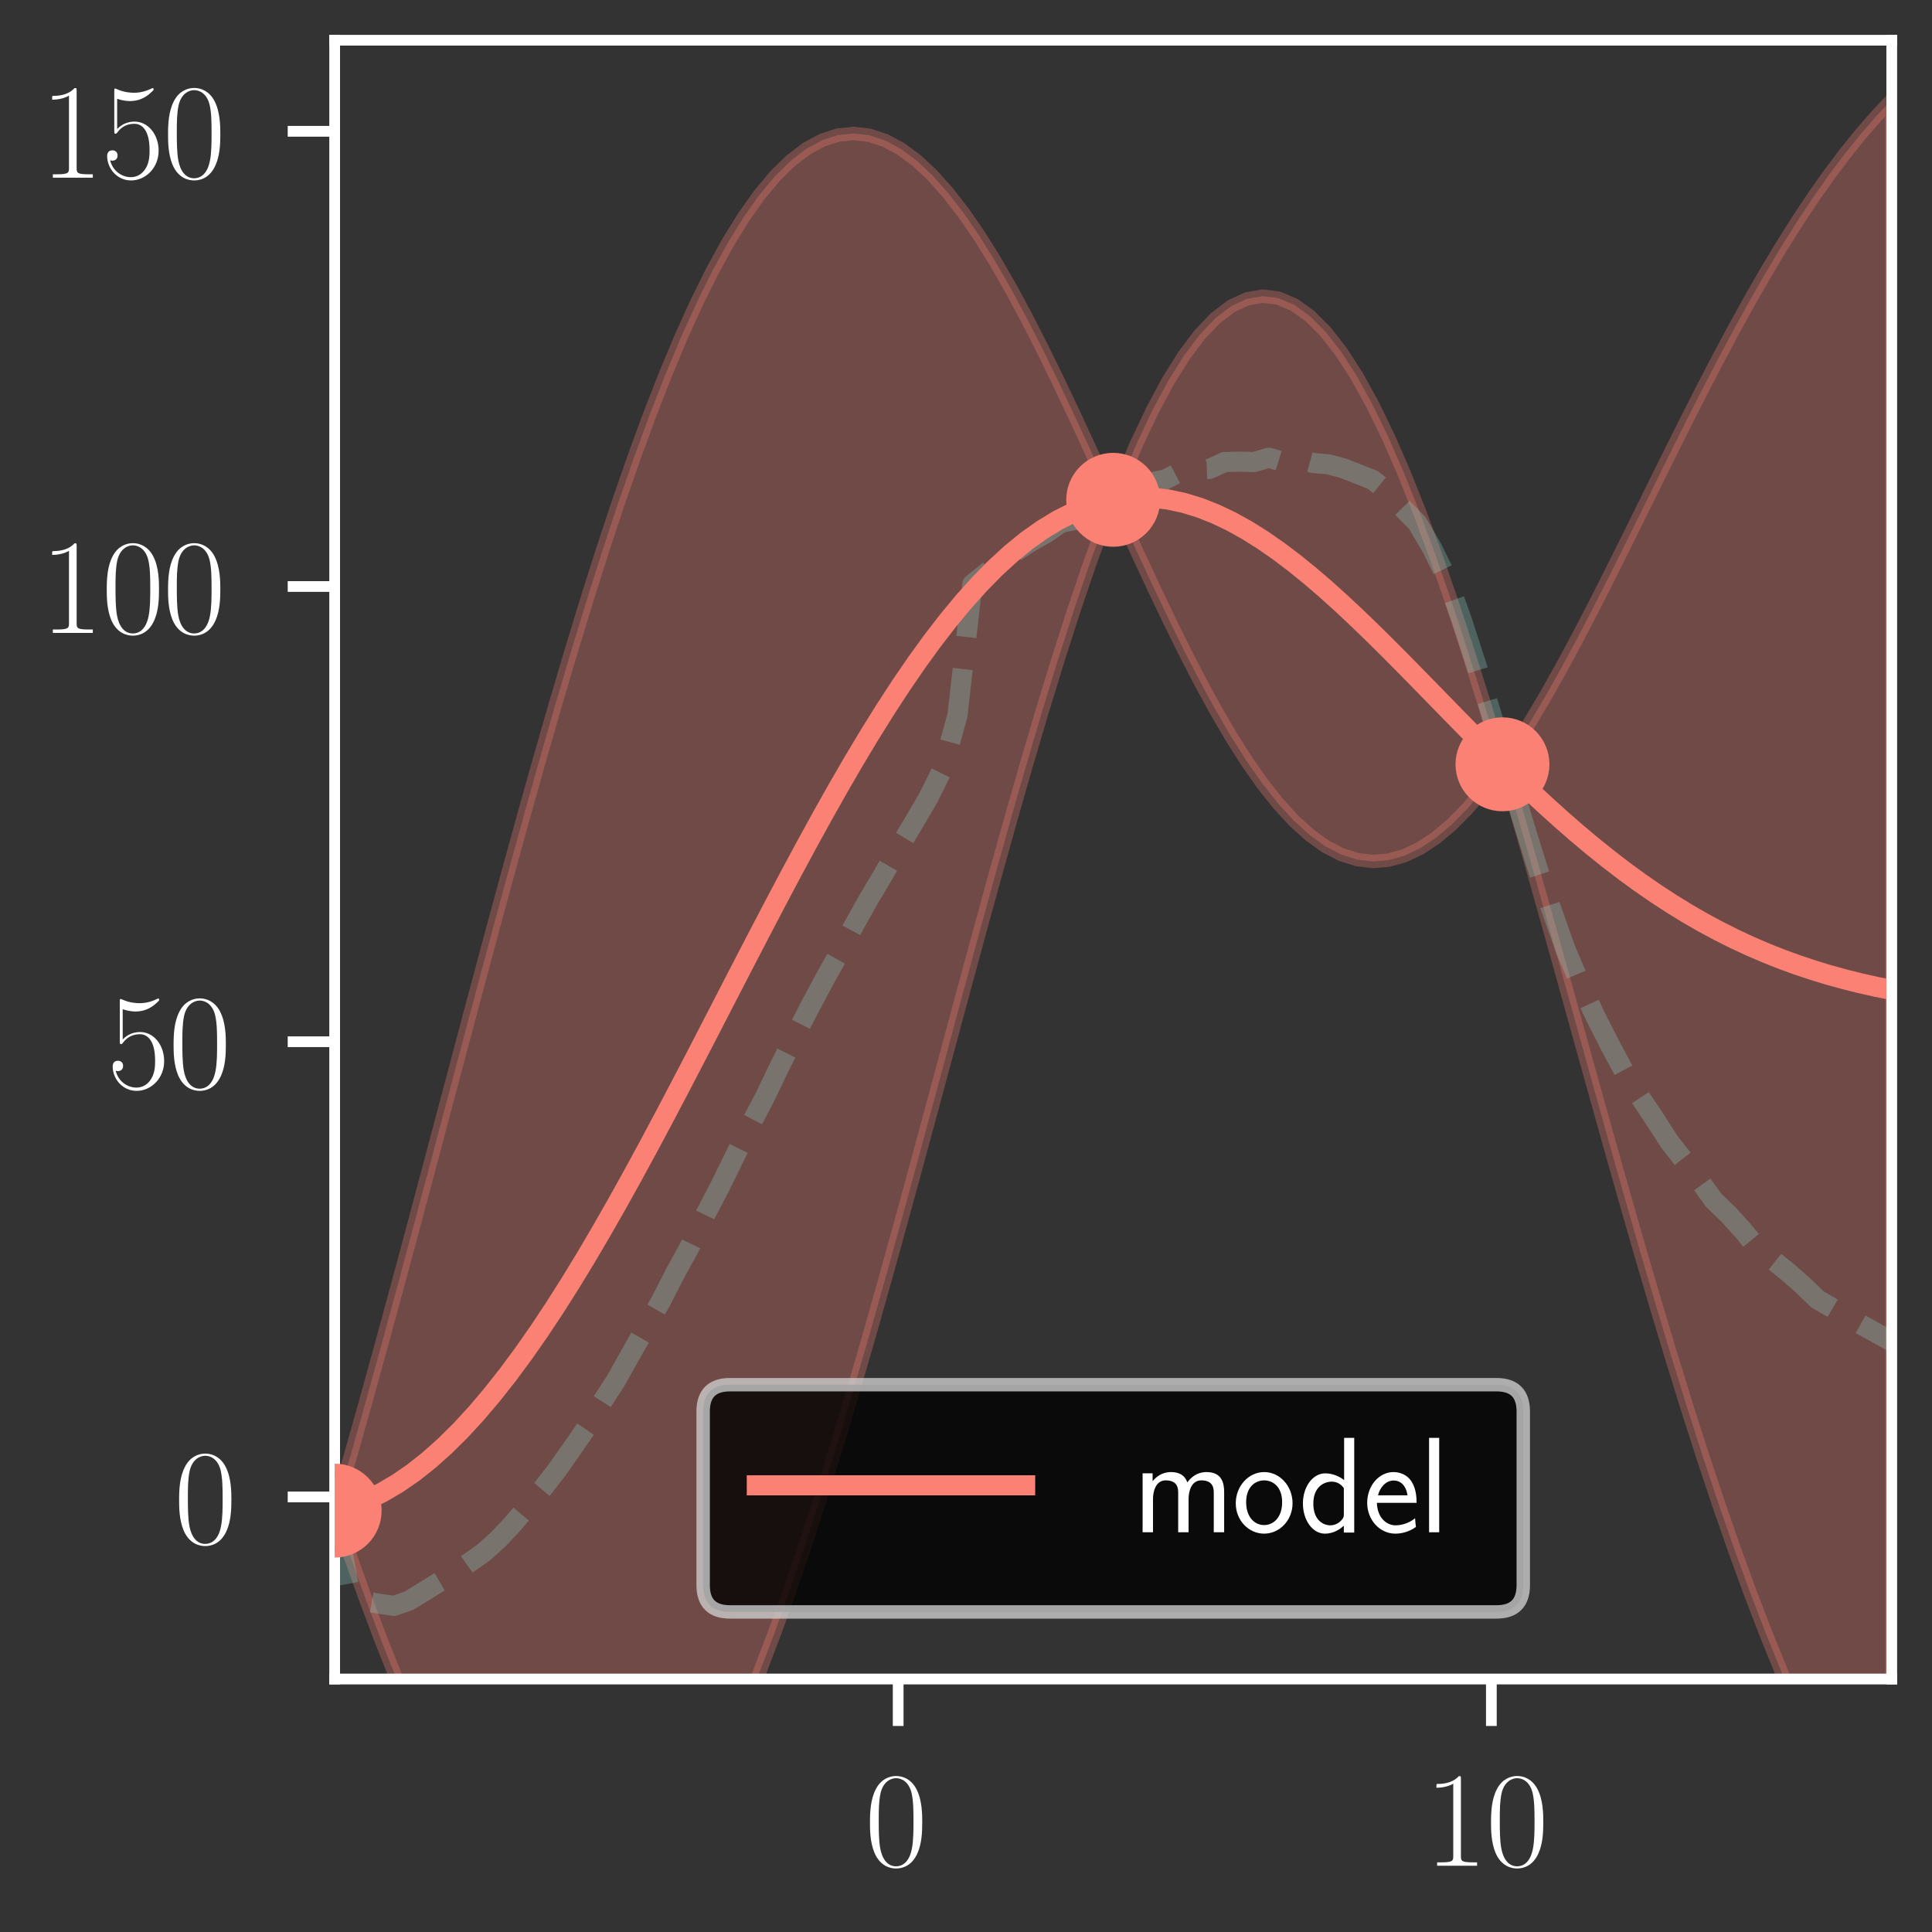 <?xml version="1.0" encoding="utf-8" standalone="no"?>
<!DOCTYPE svg PUBLIC "-//W3C//DTD SVG 1.1//EN"
  "http://www.w3.org/Graphics/SVG/1.1/DTD/svg11.dtd">
<svg xmlns:xlink="http://www.w3.org/1999/xlink" width="144pt" height="144pt" viewBox="0 0 144 144" xmlns="http://www.w3.org/2000/svg" version="1.1">
 <rect x="0" y="0" width="144" height="144" fill="#333333" stroke="none"/>
 <defs>
  <style type="text/css">*{stroke-linejoin: round; stroke-linecap: butt}</style>
 </defs>
 <g id="figure_1">
  <g id="patch_1">
   <path d="M 0 144 
L 144 144 
L 144 0 
L 0 0 
L 0 144 
z
" style="fill: none"/>
  </g>
  <g id="axes_1">
   <g id="patch_2">
    <path d="M 24.944 125.144 
L 141 125.144 
L 141 3 
L 24.944 3 
L 24.944 125.144 
z
" style="fill: none"/>
   </g>
   <g id="FillBetweenPolyCollection_1">
    <defs>
     <path id="mbb6518636d" d="M 24.944 -31.485 
L 24.944 -31.329 
L 26.117 -27.99 
L 27.289 -24.719 
L 28.461 -21.609 
L 29.633 -18.676 
L 30.806 -15.933 
L 31.978 -13.395 
L 33.15 -11.073 
L 34.322 -8.981 
L 35.495 -7.127 
L 36.667 -5.522 
L 37.839 -4.173 
L 39.012 -3.087 
L 40.184 -2.27 
L 41.356 -1.726 
L 42.528 -1.458 
L 43.701 -1.469 
L 44.873 -1.758 
L 46.045 -2.326 
L 47.218 -3.171 
L 48.39 -4.289 
L 49.562 -5.678 
L 50.734 -7.331 
L 51.907 -9.243 
L 53.079 -11.406 
L 54.251 -13.813 
L 55.423 -16.453 
L 56.596 -19.317 
L 57.768 -22.392 
L 58.94 -25.667 
L 60.113 -29.127 
L 61.285 -32.758 
L 62.457 -36.545 
L 63.629 -40.47 
L 64.802 -44.515 
L 65.974 -48.663 
L 67.146 -52.894 
L 68.319 -57.186 
L 69.491 -61.518 
L 70.663 -65.869 
L 71.835 -70.215 
L 73.008 -74.533 
L 74.18 -78.8 
L 75.352 -82.991 
L 76.524 -87.082 
L 77.697 -91.05 
L 78.869 -94.87 
L 80.041 -98.519 
L 81.214 -101.974 
L 82.386 -105.212 
L 83.558 -105.458 
L 84.73 -102.9 
L 85.903 -100.377 
L 87.075 -97.913 
L 88.247 -95.532 
L 89.42 -93.254 
L 90.592 -91.101 
L 91.764 -89.09 
L 92.936 -87.241 
L 94.109 -85.569 
L 95.281 -84.089 
L 96.453 -82.813 
L 97.625 -81.752 
L 98.798 -80.914 
L 99.97 -80.306 
L 101.142 -79.931 
L 102.315 -79.791 
L 103.487 -79.886 
L 104.659 -80.212 
L 105.831 -80.764 
L 107.004 -81.537 
L 108.176 -82.52 
L 109.348 -83.703 
L 110.521 -85.074 
L 111.693 -86.617 
L 112.865 -84.023 
L 114.037 -79.935 
L 115.21 -75.778 
L 116.382 -71.578 
L 117.554 -67.358 
L 118.726 -63.142 
L 119.899 -58.95 
L 121.071 -54.805 
L 122.243 -50.724 
L 123.416 -46.727 
L 124.588 -42.829 
L 125.76 -39.045 
L 126.932 -35.389 
L 128.105 -31.871 
L 129.277 -28.502 
L 130.449 -25.289 
L 131.622 -22.237 
L 132.794 -19.352 
L 133.966 -16.636 
L 135.138 -14.09 
L 136.311 -11.713 
L 137.483 -9.505 
L 138.655 -7.462 
L 139.827 -5.58 
L 141 -3.854 
L 141 -136.574 
L 141 -136.574 
L 139.827 -135.322 
L 138.655 -133.968 
L 137.483 -132.51 
L 136.311 -130.949 
L 135.138 -129.285 
L 133.966 -127.52 
L 132.794 -125.658 
L 131.622 -123.702 
L 130.449 -121.66 
L 129.277 -119.537 
L 128.105 -117.344 
L 126.932 -115.089 
L 125.76 -112.783 
L 124.588 -110.44 
L 123.416 -108.073 
L 122.243 -105.696 
L 121.071 -103.326 
L 119.899 -100.977 
L 118.726 -98.668 
L 117.554 -96.416 
L 116.382 -94.238 
L 115.21 -92.152 
L 114.037 -90.176 
L 112.865 -88.328 
L 111.693 -88.027 
L 110.521 -91.904 
L 109.348 -95.644 
L 108.176 -99.219 
L 107.004 -102.604 
L 105.831 -105.779 
L 104.659 -108.72 
L 103.487 -111.407 
L 102.315 -113.823 
L 101.142 -115.949 
L 99.97 -117.77 
L 98.798 -119.274 
L 97.625 -120.448 
L 96.453 -121.286 
L 95.281 -121.781 
L 94.109 -121.928 
L 92.936 -121.726 
L 91.764 -121.178 
L 90.592 -120.286 
L 89.42 -119.056 
L 88.247 -117.498 
L 87.075 -115.621 
L 85.903 -113.439 
L 84.73 -110.966 
L 83.558 -108.22 
L 82.386 -108.036 
L 81.214 -110.599 
L 80.041 -113.13 
L 78.869 -115.606 
L 77.697 -118.004 
L 76.524 -120.303 
L 75.352 -122.482 
L 74.18 -124.521 
L 73.008 -126.403 
L 71.835 -128.11 
L 70.663 -129.626 
L 69.491 -130.938 
L 68.319 -132.033 
L 67.146 -132.9 
L 65.974 -133.53 
L 64.802 -133.916 
L 63.629 -134.052 
L 62.457 -133.933 
L 61.285 -133.556 
L 60.113 -132.92 
L 58.94 -132.026 
L 57.768 -130.875 
L 56.596 -129.469 
L 55.423 -127.814 
L 54.251 -125.913 
L 53.079 -123.775 
L 51.907 -121.405 
L 50.734 -118.814 
L 49.562 -116.009 
L 48.39 -113.001 
L 47.218 -109.802 
L 46.045 -106.423 
L 44.873 -102.876 
L 43.701 -99.175 
L 42.528 -95.334 
L 41.356 -91.366 
L 40.184 -87.288 
L 39.012 -83.113 
L 37.839 -78.858 
L 36.667 -74.539 
L 35.495 -70.172 
L 34.322 -65.774 
L 33.15 -61.36 
L 31.978 -56.948 
L 30.806 -52.554 
L 29.633 -48.194 
L 28.461 -43.884 
L 27.289 -39.64 
L 26.117 -35.477 
L 24.944 -31.485 
z
" style="stroke: #fa8174; stroke-opacity: 0.3"/>
    </defs>
    <g clip-path="url(#p095fb999c1)">
     <use xlink:href="#mbb6518636d" x="0" y="144" style="fill: #fa8174; fill-opacity: 0.3; stroke: #fa8174; stroke-opacity: 0.3"/>
    </g>
   </g>
   <g id="matplotlib.axis_1">
    <g id="xtick_1">
     <g id="line2d_1">
      <defs>
       <path id="m42ac7fd932" d="M 0 0 
L 0 3.5 
" style="stroke: #ffffff; stroke-width: 0.8"/>
      </defs>
      <g>
       <use xlink:href="#m42ac7fd932" x="66.945" y="125.144" style="fill: #ffffff; stroke: #ffffff; stroke-width: 0.8"/>
      </g>
     </g>
     <g id="text_1">
      <!-- $\mathdefault{0}$ -->
      <g style="fill: #ffffff" transform="translate(64.455 139.063) scale(0.1 -0.1)">
       <defs>
        <path id="CMR17-30" d="M 2688 2025 
C 2688 2416 2682 3080 2413 3591 
C 2176 4039 1798 4198 1466 4198 
C 1158 4198 768 4058 525 3597 
C 269 3118 243 2524 243 2025 
C 243 1661 250 1106 448 619 
C 723 -39 1216 -128 1466 -128 
C 1760 -128 2208 -7 2470 600 
C 2662 1042 2688 1559 2688 2025 
z
M 1466 -26 
C 1056 -26 813 325 723 812 
C 653 1188 653 1738 653 2096 
C 653 2588 653 2997 736 3387 
C 858 3929 1216 4096 1466 4096 
C 1728 4096 2067 3923 2189 3400 
C 2272 3036 2278 2607 2278 2096 
C 2278 1680 2278 1169 2202 792 
C 2067 95 1690 -26 1466 -26 
z
" transform="scale(0.016)"/>
       </defs>
       <use xlink:href="#CMR17-30" transform="scale(0.996)"/>
      </g>
     </g>
    </g>
    <g id="xtick_2">
     <g id="line2d_2">
      <g>
       <use xlink:href="#m42ac7fd932" x="111.157" y="125.144" style="fill: #ffffff; stroke: #ffffff; stroke-width: 0.8"/>
      </g>
     </g>
     <g id="text_2">
      <!-- $\mathdefault{10}$ -->
      <g style="fill: #ffffff" transform="translate(106.176 139.063) scale(0.1 -0.1)">
       <defs>
        <path id="CMR17-31" d="M 1702 4058 
C 1702 4192 1696 4192 1606 4192 
C 1357 3916 979 3827 621 3827 
C 602 3827 570 3827 563 3808 
C 557 3795 557 3782 557 3648 
C 755 3648 1088 3686 1344 3839 
L 1344 461 
C 1344 236 1331 160 781 160 
L 589 160 
L 589 0 
C 896 0 1216 0 1523 0 
C 1830 0 2150 0 2458 0 
L 2458 160 
L 2266 160 
C 1715 160 1702 230 1702 458 
L 1702 4058 
z
" transform="scale(0.016)"/>
       </defs>
       <use xlink:href="#CMR17-31" transform="scale(0.996)"/>
       <use xlink:href="#CMR17-30" transform="translate(45.69 0) scale(0.996)"/>
      </g>
     </g>
    </g>
   </g>
   <g id="matplotlib.axis_2">
    <g id="ytick_1">
     <g id="line2d_3">
      <defs>
       <path id="me7cb1761f9" d="M 0 0 
L -3.5 0 
" style="stroke: #ffffff; stroke-width: 0.8"/>
      </defs>
      <g>
       <use xlink:href="#me7cb1761f9" x="24.944" y="111.573" style="fill: #ffffff; stroke: #ffffff; stroke-width: 0.8"/>
      </g>
     </g>
     <g id="text_3">
      <!-- $\mathdefault{0}$ -->
      <g style="fill: #ffffff" transform="translate(12.963 115.032) scale(0.1 -0.1)">
       <use xlink:href="#CMR17-30" transform="scale(0.996)"/>
      </g>
     </g>
    </g>
    <g id="ytick_2">
     <g id="line2d_4">
      <g>
       <use xlink:href="#me7cb1761f9" x="24.944" y="77.644" style="fill: #ffffff; stroke: #ffffff; stroke-width: 0.8"/>
      </g>
     </g>
     <g id="text_4">
      <!-- $\mathdefault{50}$ -->
      <g style="fill: #ffffff" transform="translate(7.982 81.103) scale(0.1 -0.1)">
       <defs>
        <path id="CMR17-35" d="M 730 3692 
C 794 3666 1056 3584 1325 3584 
C 1920 3584 2246 3911 2432 4100 
C 2432 4157 2432 4192 2394 4192 
C 2387 4192 2374 4192 2323 4163 
C 2099 4058 1837 3973 1517 3973 
C 1325 3973 1037 3999 723 4139 
C 653 4171 640 4171 634 4171 
C 602 4171 595 4164 595 4037 
L 595 2203 
C 595 2089 595 2057 659 2057 
C 691 2057 704 2070 736 2114 
C 941 2401 1222 2522 1542 2522 
C 1766 2522 2246 2382 2246 1289 
C 2246 1085 2246 715 2054 421 
C 1894 159 1645 25 1370 25 
C 947 25 518 320 403 814 
C 429 807 480 795 506 795 
C 589 795 749 840 749 1038 
C 749 1210 627 1280 506 1280 
C 358 1280 262 1190 262 1011 
C 262 454 704 -128 1382 -128 
C 2042 -128 2669 440 2669 1264 
C 2669 2030 2170 2624 1549 2624 
C 1222 2624 947 2503 730 2274 
L 730 3692 
z
" transform="scale(0.016)"/>
       </defs>
       <use xlink:href="#CMR17-35" transform="scale(0.996)"/>
       <use xlink:href="#CMR17-30" transform="translate(45.69 0) scale(0.996)"/>
      </g>
     </g>
    </g>
    <g id="ytick_3">
     <g id="line2d_5">
      <g>
       <use xlink:href="#me7cb1761f9" x="24.944" y="43.715" style="fill: #ffffff; stroke: #ffffff; stroke-width: 0.8"/>
      </g>
     </g>
     <g id="text_5">
      <!-- $\mathdefault{100}$ -->
      <g style="fill: #ffffff" transform="translate(3 47.174) scale(0.1 -0.1)">
       <use xlink:href="#CMR17-31" transform="scale(0.996)"/>
       <use xlink:href="#CMR17-30" transform="translate(45.69 0) scale(0.996)"/>
       <use xlink:href="#CMR17-30" transform="translate(91.381 0) scale(0.996)"/>
      </g>
     </g>
    </g>
    <g id="ytick_4">
     <g id="line2d_6">
      <g>
       <use xlink:href="#me7cb1761f9" x="24.944" y="9.786" style="fill: #ffffff; stroke: #ffffff; stroke-width: 0.8"/>
      </g>
     </g>
     <g id="text_6">
      <!-- $\mathdefault{150}$ -->
      <g style="fill: #ffffff" transform="translate(3 13.245) scale(0.1 -0.1)">
       <use xlink:href="#CMR17-31" transform="scale(0.996)"/>
       <use xlink:href="#CMR17-35" transform="translate(45.69 0) scale(0.996)"/>
       <use xlink:href="#CMR17-30" transform="translate(91.381 0) scale(0.996)"/>
      </g>
     </g>
    </g>
   </g>
   <g id="line2d_7">
    <path d="M 24.944 112.593 
L 26.05 118.483 
L 27.155 119.344 
L 28.26 119.534 
L 29.365 119.691 
L 30.471 119.312 
L 31.576 118.635 
L 32.681 117.95 
L 33.787 117.314 
L 34.892 116.526 
L 35.997 115.756 
L 37.102 114.771 
L 38.208 113.598 
L 40.418 110.986 
L 41.524 109.551 
L 42.629 107.987 
L 43.734 106.386 
L 44.839 104.555 
L 45.945 102.834 
L 47.05 100.853 
L 48.155 98.923 
L 49.261 96.978 
L 50.366 94.821 
L 51.471 92.809 
L 52.577 90.518 
L 53.682 88.398 
L 54.787 86.145 
L 55.892 83.905 
L 56.998 81.806 
L 58.103 79.496 
L 59.208 77.312 
L 60.314 75.142 
L 61.419 73.07 
L 62.524 71.089 
L 63.629 69.017 
L 64.735 67.038 
L 65.84 65.179 
L 66.945 63.257 
L 68.051 61.412 
L 69.156 59.536 
L 70.261 57.316 
L 71.366 53.304 
L 72.472 43.537 
L 73.577 42.648 
L 74.682 41.892 
L 75.788 41.049 
L 76.893 40.342 
L 77.998 39.719 
L 79.103 38.958 
L 80.209 38.741 
L 81.314 37.764 
L 82.419 37.253 
L 83.525 36.993 
L 84.63 36.262 
L 85.735 35.962 
L 86.841 35.747 
L 87.946 35.165 
L 89.051 34.992 
L 90.156 34.95 
L 91.262 34.441 
L 92.367 34.408 
L 93.472 34.439 
L 94.578 34.113 
L 95.683 34.451 
L 96.788 34.21 
L 97.893 34.51 
L 98.999 34.607 
L 100.104 34.899 
L 101.209 35.331 
L 102.315 35.766 
L 103.42 36.645 
L 104.525 37.851 
L 105.63 38.972 
L 106.736 40.856 
L 107.841 43.107 
L 108.946 46.198 
L 110.052 49.608 
L 111.157 53.224 
L 112.262 56.967 
L 113.367 60.716 
L 114.473 64.324 
L 115.578 67.636 
L 116.683 70.752 
L 117.789 73.347 
L 118.894 75.718 
L 119.999 77.896 
L 121.105 79.965 
L 122.21 81.719 
L 123.315 83.382 
L 124.42 85.094 
L 125.526 86.51 
L 126.631 87.933 
L 127.736 89.47 
L 128.842 90.531 
L 129.947 91.756 
L 131.052 93.109 
L 132.157 93.937 
L 133.263 94.817 
L 134.368 95.791 
L 135.473 96.861 
L 136.579 97.493 
L 137.684 98.145 
L 138.789 98.768 
L 139.894 99.378 
L 141 99.994 
" clip-path="url(#p095fb999c1)" style="fill: none; stroke-dasharray: 5.55,2.4; stroke-dashoffset: 0; stroke: #8dd3c7; stroke-opacity: 0.3; stroke-width: 1.5"/>
   </g>
   <g id="line2d_8">
    <path d="M 24.944 112.593 
L 26.117 112.267 
L 27.289 111.821 
L 28.461 111.254 
L 29.633 110.565 
L 30.806 109.757 
L 31.978 108.829 
L 33.15 107.783 
L 34.322 106.623 
L 35.495 105.35 
L 36.667 103.969 
L 37.839 102.484 
L 39.012 100.9 
L 40.184 99.221 
L 41.356 97.454 
L 42.528 95.604 
L 43.701 93.678 
L 44.873 91.683 
L 46.045 89.626 
L 47.218 87.514 
L 48.39 85.355 
L 49.562 83.157 
L 50.734 80.928 
L 51.907 78.676 
L 53.079 76.409 
L 54.251 74.137 
L 55.423 71.867 
L 56.596 69.607 
L 57.768 67.367 
L 58.94 65.154 
L 60.113 62.976 
L 61.285 60.843 
L 62.457 58.761 
L 63.629 56.739 
L 64.802 54.784 
L 65.974 52.903 
L 67.146 51.103 
L 68.319 49.391 
L 69.491 47.772 
L 70.663 46.253 
L 71.835 44.838 
L 73.008 43.532 
L 74.18 42.339 
L 75.352 41.263 
L 76.524 40.307 
L 77.697 39.473 
L 78.869 38.762 
L 80.041 38.175 
L 81.214 37.713 
L 82.386 37.376 
L 83.558 37.161 
L 84.73 37.067 
L 85.903 37.092 
L 87.075 37.233 
L 88.247 37.485 
L 89.42 37.845 
L 90.592 38.307 
L 91.764 38.866 
L 92.936 39.516 
L 94.109 40.252 
L 95.281 41.065 
L 96.453 41.95 
L 97.625 42.9 
L 98.798 43.906 
L 99.97 44.962 
L 101.142 46.06 
L 102.315 47.193 
L 103.487 48.353 
L 104.659 49.534 
L 105.831 50.728 
L 107.004 51.929 
L 108.176 53.131 
L 109.348 54.326 
L 110.521 55.511 
L 111.693 56.678 
L 112.865 57.824 
L 114.037 58.945 
L 115.21 60.035 
L 116.382 61.092 
L 117.554 62.113 
L 118.726 63.095 
L 119.899 64.036 
L 121.071 64.935 
L 122.243 65.79 
L 123.416 66.6 
L 124.588 67.365 
L 125.76 68.086 
L 126.932 68.761 
L 128.105 69.392 
L 129.277 69.98 
L 130.449 70.526 
L 131.622 71.03 
L 132.794 71.495 
L 133.966 71.922 
L 135.138 72.313 
L 136.311 72.669 
L 137.483 72.992 
L 138.655 73.285 
L 139.827 73.549 
L 141 73.786 
" clip-path="url(#p095fb999c1)" style="fill: none; stroke: #fa8174; stroke-width: 1.5; stroke-linecap: square"/>
   </g>
   <g id="patch_3">
    <path d="M 24.944 125.144 
L 24.944 3 
" style="fill: none; stroke: #ffffff; stroke-width: 0.8; stroke-linejoin: miter; stroke-linecap: square"/>
   </g>
   <g id="patch_4">
    <path d="M 141 125.144 
L 141 3 
" style="fill: none; stroke: #ffffff; stroke-width: 0.8; stroke-linejoin: miter; stroke-linecap: square"/>
   </g>
   <g id="patch_5">
    <path d="M 24.944 125.144 
L 141 125.144 
" style="fill: none; stroke: #ffffff; stroke-width: 0.8; stroke-linejoin: miter; stroke-linecap: square"/>
   </g>
   <g id="patch_6">
    <path d="M 24.944 3 
L 141 3 
" style="fill: none; stroke: #ffffff; stroke-width: 0.8; stroke-linejoin: miter; stroke-linecap: square"/>
   </g>
   <g id="PathCollection_1">
    <defs>
     <path id="m4e46df708b" d="M 0 3 
C 0.796 3 1.559 2.684 2.121 2.121 
C 2.684 1.559 3 0.796 3 0 
C 3 -0.796 2.684 -1.559 2.121 -2.121 
C 1.559 -2.684 0.796 -3 0 -3 
C -0.796 -3 -1.559 -2.684 -2.121 -2.121 
C -2.684 -1.559 -3 -0.796 -3 0 
C -3 0.796 -2.684 1.559 -2.121 2.121 
C -1.559 2.684 -0.796 3 0 3 
z
" style="stroke: #fa8174"/>
    </defs>
    <g clip-path="url(#p095fb999c1)">
     <use xlink:href="#m4e46df708b" x="24.944" y="112.593" style="fill: #fa8174; stroke: #fa8174"/>
     <use xlink:href="#m4e46df708b" x="82.972" y="37.253" style="fill: #fa8174; stroke: #fa8174"/>
     <use xlink:href="#m4e46df708b" x="111.986" y="56.967" style="fill: #fa8174; stroke: #fa8174"/>
    </g>
   </g>
   <g id="legend_1">
    <g id="patch_7">
     <path d="M 54.408 120.144 
L 111.536 120.144 
Q 113.536 120.144 113.536 118.144 
L 113.536 105.207 
Q 113.536 103.207 111.536 103.207 
L 54.408 103.207 
Q 52.408 103.207 52.408 105.207 
L 52.408 118.144 
Q 52.408 120.144 54.408 120.144 
z
" style="opacity: 0.8; stroke: #cccccc; stroke-linejoin: miter"/>
    </g>
    <g id="line2d_9">
     <path d="M 56.408 110.707 
L 66.408 110.707 
L 76.408 110.707 
" style="fill: none; stroke: #fa8174; stroke-width: 1.5; stroke-linecap: square"/>
    </g>
    <g id="text_7">
     <!-- model -->
     <g style="fill: #ffffff" transform="translate(84.408 114.207) scale(0.1 -0.1)">
      <defs>
       <path id="CMSS17-6d" d="M 4288 1877 
C 4288 2308 4179 2816 3462 2816 
C 2982 2816 2694 2516 2566 2331 
C 2451 2670 2182 2816 1798 2816 
C 1363 2816 1088 2568 941 2389 
L 941 2758 
L 474 2758 
L 474 0 
L 960 0 
L 960 1559 
C 960 1939 1101 2428 1555 2428 
C 2138 2428 2138 2016 2138 1829 
L 2138 0 
L 2624 0 
L 2624 1559 
C 2624 1939 2765 2428 3219 2428 
C 3802 2428 3802 2016 3802 1829 
L 3802 0 
L 4288 0 
L 4288 1877 
z
" transform="scale(0.016)"/>
       <path id="CMSS17-6f" d="M 2829 1356 
C 2829 2176 2221 2816 1504 2816 
C 768 2816 173 2157 173 1356 
C 173 544 787 -64 1498 -64 
C 2227 -64 2829 563 2829 1356 
z
M 1504 337 
C 1050 337 659 709 659 1408 
C 659 2151 1114 2427 1498 2427 
C 1914 2427 2342 2126 2342 1408 
C 2342 683 1926 337 1504 337 
z
" transform="scale(0.016)"/>
       <path id="CMSS17-64" d="M 2611 4416 
L 2138 4416 
L 2138 2438 
C 1939 2603 1613 2756 1254 2756 
C 672 2756 211 2131 211 1347 
C 211 562 666 -64 1235 -64 
C 1677 -64 1971 172 2125 306 
L 2125 -13 
L 2611 -13 
L 2611 4416 
z
M 2125 836 
C 2125 747 2125 653 1926 482 
C 1798 375 1645 325 1498 325 
C 1152 325 698 576 698 1340 
C 698 2134 1210 2368 1562 2368 
C 1798 2368 1990 2254 2125 2065 
L 2125 836 
z
" transform="scale(0.016)"/>
       <path id="CMSS17-65" d="M 2502 1377 
C 2502 1590 2490 2003 2285 2345 
C 2061 2713 1696 2816 1421 2816 
C 755 2816 192 2188 192 1375 
C 192 582 774 -64 1510 -64 
C 1798 -64 2150 19 2470 248 
C 2470 274 2458 414 2451 420 
C 2451 433 2432 630 2432 656 
C 2125 407 1773 325 1517 325 
C 1107 325 666 667 646 1377 
L 2502 1377 
z
M 698 1728 
C 781 2084 1062 2421 1421 2421 
C 1517 2421 1965 2421 2080 1728 
L 698 1728 
z
" transform="scale(0.016)"/>
       <path id="CMSS17-6c" d="M 947 4416 
L 474 4416 
L 474 0 
L 947 0 
L 947 4416 
z
" transform="scale(0.016)"/>
      </defs>
      <use xlink:href="#CMSS17-6d" transform="scale(0.996)"/>
      <use xlink:href="#CMSS17-6f" transform="translate(74.229 0) scale(0.996)"/>
      <use xlink:href="#CMSS17-64" transform="translate(123.675 0) scale(0.996)"/>
      <use xlink:href="#CMSS17-65" transform="translate(171.88 0) scale(0.996)"/>
      <use xlink:href="#CMSS17-6c" transform="translate(213.519 0) scale(0.996)"/>
     </g>
    </g>
   </g>
  </g>
 </g>
 <defs>
  <clipPath id="p095fb999c1">
   <rect x="24.944" y="3" width="116.056" height="122.144"/>
  </clipPath>
 </defs>
</svg>
